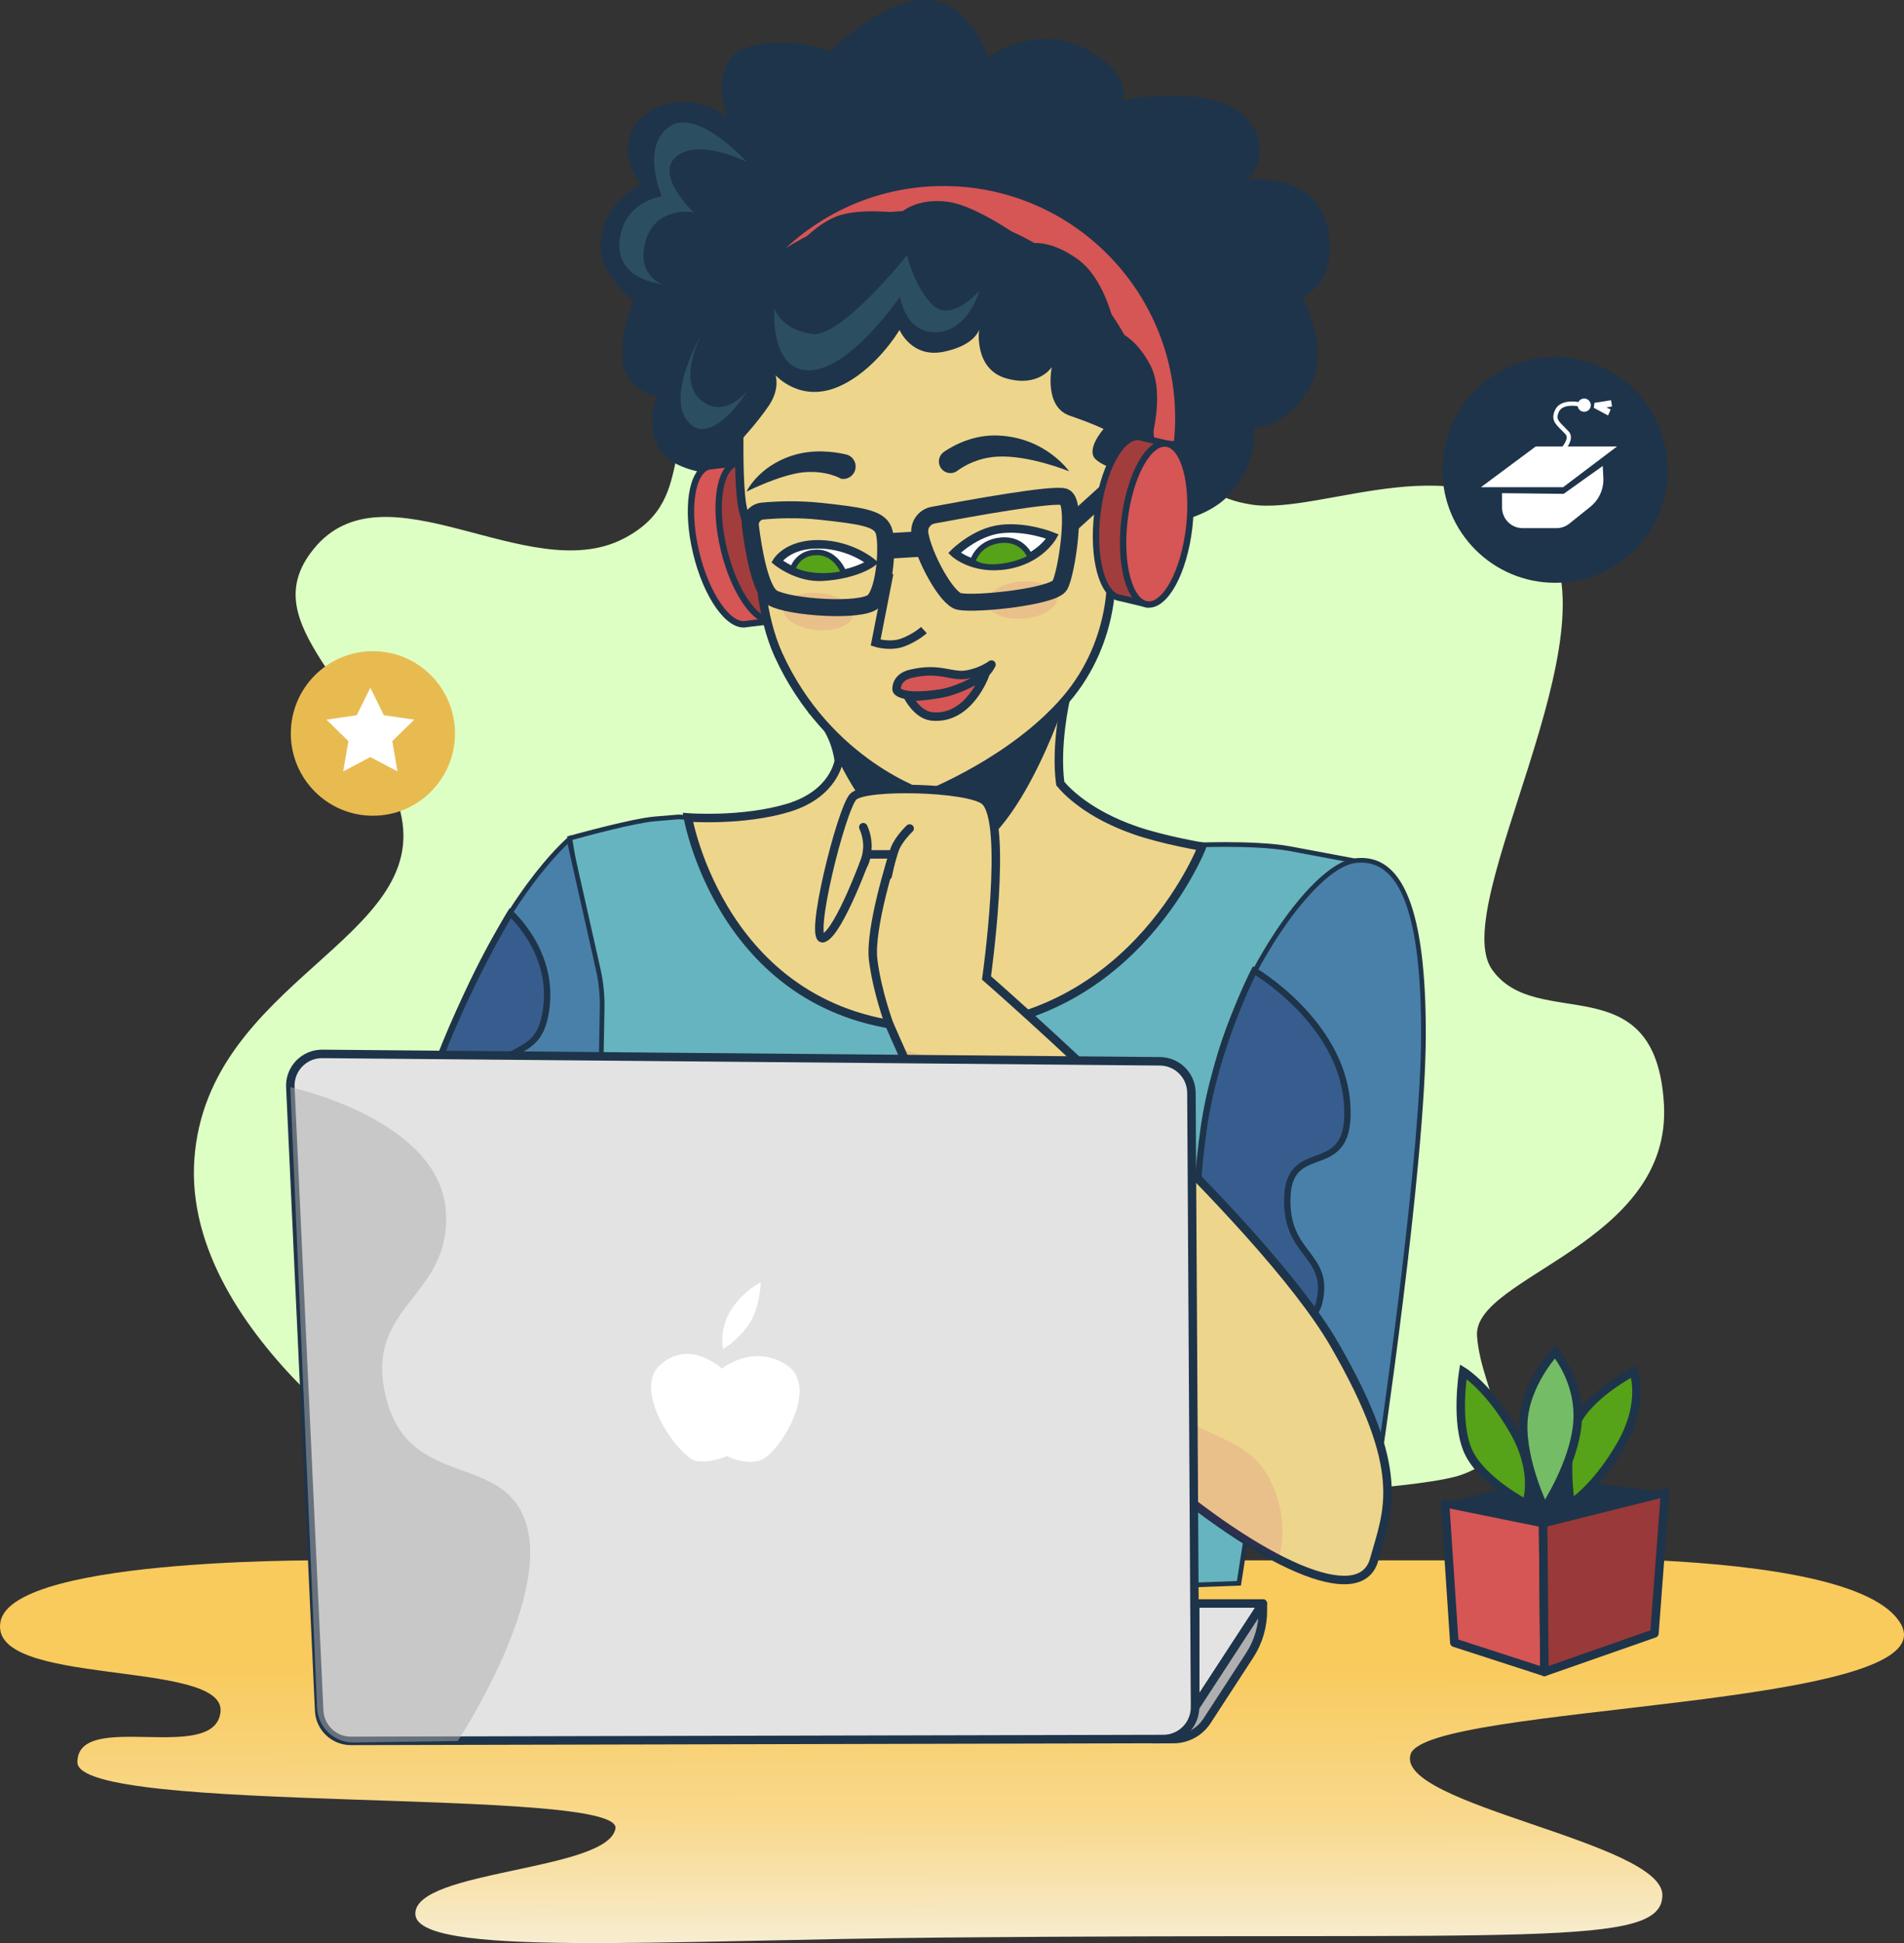 <svg width="449" height="458" viewBox="0 0 449 458" fill="none" xmlns="http://www.w3.org/2000/svg">
<rect x="0" y="0" width="449" height="458" fill="#333333" stroke="none"/>
<path d="M201.666 101.269C201.666 101.269 230.629 72.73 254.67 88.808C278.707 104.885 278.707 116.443 295.233 118.952C311.758 121.466 345.812 103.377 363.84 125.986C381.869 148.594 341.307 213.413 351.82 228.485C362.337 243.557 390.378 226.977 392.382 260.138C394.386 293.299 347.31 300.835 348.312 314.906C349.315 328.973 361.331 341.536 344.805 347.564C328.28 353.593 210.596 355.603 210.596 355.603L99.922 350.078C99.922 350.078 42.834 315.409 45.836 273.204C48.842 230.998 101.922 221.451 94.411 191.307C86.9 161.162 59.355 147.593 73.877 129.505C90.717 108.533 124.456 138.549 146.99 126.991C166.655 116.906 151.699 98.648 173.882 91.717C196.066 84.786 201.666 101.269 201.666 101.269Z" fill="#DEFFC4"/>
<path d="M81.383 367.786H342.018C342.018 367.786 437.023 362.775 448.274 382.816C459.525 402.851 336.396 401.598 332.644 413.495C328.892 425.392 392.019 434.157 392.019 446.68C392.019 459.203 360.768 455.445 222.011 456.698C155.751 457.296 97.941 461.393 97.941 451.065C97.941 440.732 143.255 441.047 145.131 431.03C147.007 421.012 18.25 427.898 18.25 415.374C18.25 402.851 50.752 416.001 52.003 403.477C53.253 390.954 -3.001 397.845 0.126 382.189C3.252 366.534 81.383 367.786 81.383 367.786Z" fill="url(#paint0_linear_893_1255)"/>
<path d="M153.603 377.316C148.346 377.316 146.58 377.194 145.994 377.106C145.844 373.707 144.4 351.177 142.873 327.395C142.153 316.229 141.434 304.981 140.847 295.745C138.993 266.524 139.901 231.343 139.912 230.994V230.938L134.361 197.565C136.962 196.844 149.458 193.435 154.406 193.019L159.995 192.553L283.716 199.123C283.788 199.123 285.891 199.051 288.846 199.051C293.445 199.051 299.848 199.222 304.27 200.054L318.742 202.77L292.172 373.186C284.469 373.491 183.122 377.316 153.603 377.316Z" fill="#66B4BF"/>
<path d="M159.995 193.113L283.678 199.682H283.727H283.777C283.799 199.682 285.897 199.61 288.835 199.61C293.407 199.61 299.776 199.782 304.159 200.608L318.105 203.225L291.691 372.659C281.126 373.059 182.624 376.762 153.604 376.762C149.259 376.762 147.355 376.673 146.52 376.601C146.282 371.889 144.887 350.179 143.421 327.322C142.707 316.168 141.982 304.937 141.401 295.706C139.552 266.513 140.454 231.354 140.465 231.005L140.471 230.899L140.454 230.794L134.992 197.969C138.374 197.038 149.807 193.961 154.456 193.579L159.995 193.113ZM159.979 191.999C159.979 191.999 159.979 191.999 154.356 192.47C148.733 192.941 133.73 197.166 133.73 197.166L139.353 230.977C139.353 230.977 138.418 266.197 140.288 295.778C142.164 325.36 145.446 375.609 145.446 377.488C145.446 377.754 148.451 377.871 153.598 377.871C184.501 377.871 292.637 373.729 292.637 373.729L319.356 202.327C319.356 202.327 311.857 200.919 304.353 199.511C299.854 198.668 293.329 198.496 288.83 198.496C285.83 198.496 283.727 198.574 283.727 198.574L159.979 191.999Z" fill="#1E344A"/>
<path d="M282.411 304.926C282.339 302.204 281.758 275.721 286.157 254.566C290.789 232.28 308.831 204.262 319.44 202.876C319.987 202.804 320.524 202.771 321.039 202.771C330.895 202.771 335.688 216.142 335.688 243.65C335.688 272.212 326.396 336.353 325.068 345.357L282.411 304.926Z" fill="#4980A9"/>
<path d="M321.033 203.33C330.519 203.33 335.128 216.519 335.128 243.656C335.128 271.247 326.434 332.14 324.669 344.226L282.953 304.682C282.859 300.973 282.41 275.283 286.694 254.682C288.869 244.232 294.264 231.67 301.127 221.076C307.784 210.803 314.824 204.046 319.5 203.436C320.031 203.364 320.546 203.33 321.033 203.33ZM321.033 202.222C320.491 202.222 319.932 202.26 319.362 202.333C308.581 203.741 290.297 231.914 285.609 254.455C280.922 276.996 281.857 305.17 281.857 305.17L325.455 346.493C325.455 346.493 336.235 274.646 336.235 243.65C336.241 214.307 330.773 202.222 321.033 202.222Z" fill="#1E344A"/>
<path d="M89.397 295.834C90.404 291.615 97.349 263.464 108.926 236.831C119.762 211.901 131.295 200.475 134.179 197.875L141.074 228.51C141.749 231.498 142.059 234.57 142.004 237.63L140.698 307.764L89.397 295.834Z" fill="#4980A9"/>
<path d="M133.847 198.94L140.532 228.638C141.196 231.581 141.5 234.608 141.445 237.624L140.15 307.071L90.066 295.424C91.444 289.752 98.29 262.693 109.436 237.059C119.497 213.902 130.15 202.46 133.847 198.94ZM134.511 196.855C134.511 196.855 121.074 207.499 108.417 236.615C95.761 265.731 88.727 296.255 88.727 296.255L141.229 308.463L142.546 237.646C142.602 234.536 142.286 231.432 141.605 228.394L134.511 196.855Z" fill="#1E344A"/>
<path d="M267.8 195.757C256.732 191.932 251.569 186.555 250.03 184.687C248.824 175.634 251.276 164.967 251.276 164.967L192.935 168.754C192.935 168.754 196.847 172.368 197.805 179.303C197.805 179.303 196.753 187.093 185.973 190.38C175.192 193.667 162.22 192.675 162.22 192.675C162.22 192.675 170.378 239.537 217.169 242.242C265.919 245.058 283.473 199.56 283.473 199.56C283.473 199.56 274.386 198.036 267.8 195.757Z" fill="#EED58C" stroke="#1E344A" stroke-width="2" stroke-miterlimit="10"/>
<path d="M192.935 168.759L251.276 164.973C251.276 164.973 239.516 201.24 224.203 202.493C208.89 203.746 197.805 179.309 197.805 179.309L192.935 168.759Z" fill="#1E344A"/>
<path d="M172.497 112.113C172.497 112.113 157.793 112.113 154.976 104.79C152.159 97.461 155.142 93.514 155.142 93.514C155.142 93.514 147.079 91.917 146.769 84.383C146.465 76.849 149.525 71.028 149.525 71.028C149.525 71.028 141.384 64.841 141.639 57.845C142.01 47.522 151.003 43.514 151.003 43.514C151.003 43.514 143.31 33.158 152.657 26.667C162.005 20.175 171.39 27.465 171.39 27.465C171.39 27.465 166.366 13.151 177.412 10.8C188.458 8.45 195.807 12.209 195.807 12.209C195.807 12.209 207.595 -0.137 218.226 0.001C228.857 0.14 232.98 13.478 232.98 13.478C232.98 13.478 243.954 5.484 255.592 11.305C267.23 17.126 264.768 23.601 264.768 23.601C264.768 23.601 285.587 19.471 293.385 27.326C301.182 35.176 294.309 42.406 294.309 42.406C294.309 42.406 309.727 40.243 312.931 53.221C316.136 66.205 307.209 70.213 307.209 70.213C307.209 70.213 314.47 83.368 308.144 92.499C301.813 101.63 295.598 100.737 295.598 100.737C295.598 100.737 297.165 108.011 290.252 116.177C283.34 124.343 267.385 124.293 267.385 124.293L172.497 112.113Z" fill="#1E344A"/>
<path d="M176.106 147.072C171.983 148.07 166.637 140.564 164.174 130.313C161.711 120.063 163.056 110.949 167.179 109.951L174.728 109.02L182.636 146.279L176.106 147.072Z" fill="#D65555" stroke="#1E344A" stroke-width="1.5" stroke-miterlimit="10" stroke-linejoin="round"/>
<path d="M182.632 146.285C186.756 145.291 188.102 136.176 185.639 125.928C183.175 115.679 177.835 108.177 173.711 109.172C169.586 110.167 168.24 119.282 170.703 129.53C173.167 139.779 178.507 147.28 182.632 146.285Z" fill="#A23D3D" stroke="#1E344A" stroke-width="1.5" stroke-miterlimit="10" stroke-linejoin="round"/>
<path d="M174.861 85.896C174.861 85.896 173.394 113.094 175.276 120.384C177.157 127.669 179.105 133.395 179.105 133.395C179.105 133.395 179.365 145.054 183.538 154.262C195.265 180.141 218.42 187.392 218.42 187.392C218.42 187.392 238.774 179.481 251.276 164.973C263.777 150.465 261.995 133.467 261.995 133.467L266.041 96.978L242.858 60.899L191.419 71.56L174.861 85.896Z" fill="#EED58C" stroke="#1E344A" stroke-width="2" stroke-miterlimit="10"/>
<path d="M252.123 111.093C252.123 111.093 242.488 107.135 234.961 107.65C230.739 107.938 227.64 109.591 225.73 110.988C224.435 111.936 222.603 111.547 221.784 110.162C221.043 108.909 221.414 107.301 222.62 106.486C225.122 104.801 229.704 102.417 235.376 102.655C246.622 103.132 252.123 111.093 252.123 111.093Z" fill="#1E344A"/>
<path d="M225.061 130.33C225.061 130.33 229.964 125.368 236.09 124.686C242.216 124.004 248.215 126.455 248.215 126.455C248.215 126.455 245.166 131.965 237.297 133.196C229.422 134.432 225.061 130.33 225.061 130.33Z" fill="white" stroke="#1E344A" stroke-width="2" stroke-miterlimit="10"/>
<path d="M183.239 132.337C183.239 132.337 185.713 128.157 193.228 128.295C200.744 128.434 205.619 132.608 205.619 132.608C205.619 132.608 201.989 135.43 194.036 135.94C188.054 136.317 183.239 132.337 183.239 132.337Z" fill="white" stroke="#1E344A" stroke-width="2" stroke-miterlimit="10"/>
<path d="M176.034 115.877C176.034 115.877 184.108 111.825 189.543 111.32C194.977 110.816 198.353 112.85 198.353 112.85C199.731 113.089 201.087 112.318 201.585 111.01C202.216 109.352 201.242 107.512 199.515 107.113C196.477 106.409 191.646 105.821 186.781 107.395C178.773 109.984 176.034 115.877 176.034 115.877Z" fill="#1E344A"/>
<path d="M209.687 135.158L206.493 151.474C206.493 151.474 209.886 152.56 212.907 151.435C215.929 150.31 217.877 148.513 217.877 148.513" stroke="#1E344A" stroke-width="2" stroke-miterlimit="10"/>
<path d="M211.447 162.567C211.447 162.567 211.065 159.701 214.806 158.814C221.613 157.195 224.335 159.607 227.922 159.013C231.508 158.42 233.81 156.641 233.81 156.641C233.81 156.641 231.563 162.184 221.58 163.537C211.59 164.884 211.447 162.567 211.447 162.567Z" fill="#D65555" stroke="#1E344A" stroke-width="2" stroke-miterlimit="10" stroke-linejoin="round"/>
<path d="M214.081 164.141C214.081 164.141 216.273 168.504 219.715 168.865C228.558 169.785 232.316 158.98 232.316 158.98C232.316 158.98 227.219 162.561 221.574 163.537C215.929 164.507 214.081 164.141 214.081 164.141Z" fill="#D65555" stroke="#1E344A" stroke-width="2" stroke-miterlimit="10" stroke-linejoin="round"/>
<path d="M186.892 134.188C186.892 134.188 187.999 130.163 192.692 130.202C197.379 130.247 199.051 135.175 199.051 135.175C199.051 135.175 196.046 135.99 192.304 135.674C188.563 135.358 186.892 134.188 186.892 134.188Z" fill="#56A219" stroke="#1E344A" stroke-width="1.31" stroke-miterlimit="10"/>
<path d="M229.35 132.392C229.35 132.392 230.479 127.896 235.974 127.347C241.469 126.798 242.997 131.405 242.997 131.405C242.997 131.405 240.108 133.163 235.553 133.595C231.004 134.027 229.35 132.392 229.35 132.392Z" fill="#56A219" stroke="#1E344A" stroke-width="1.31" stroke-miterlimit="10"/>
<path d="M277.751 104.995C277.906 103.658 278.011 102.3 278.072 100.936C279.372 70.191 255.548 44.207 224.85 42.899C205.497 42.078 188.037 51.264 177.45 65.867C187.982 55.927 202.348 50.089 217.949 50.749C247.28 51.996 270.335 75.773 271.193 104.712L277.751 104.995Z" fill="#D65555" stroke="#1E344A" stroke-width="2" stroke-miterlimit="10" stroke-linejoin="round"/>
<path d="M181.203 61.725C181.203 61.725 168.962 77.498 167.982 85.918C167.002 94.34 160.871 98.775 166.316 103.082C171.762 107.39 174.734 103.753 174.734 103.753C174.734 103.753 178.668 99.534 181.336 95.576C184.003 91.618 182.891 88.435 182.891 88.435C182.891 88.435 188.558 94.944 197.473 91.246C206.389 87.554 212.122 77.769 212.122 77.769C212.122 77.769 214.967 84.472 222.537 82.914C230.108 81.356 230.894 77.63 230.894 77.63C230.894 77.63 229.56 86.972 237.286 89.184C245.011 91.39 248.033 86.506 248.033 86.506C248.033 86.506 246.074 95.825 252.239 97.965C258.404 100.105 260.236 101.125 260.236 101.125C260.236 101.125 255.963 105.959 258.371 108.254C260.778 110.55 267.292 111.769 267.292 111.769L271.193 104.729C271.193 104.729 274.968 92.981 271.199 85.93C267.43 78.878 263.086 78.063 263.086 78.063C263.086 78.063 261.094 66.072 254.11 61.077C247.125 56.082 242.687 57.457 242.687 57.457C242.687 57.457 230.866 48.492 223.401 47.55C215.935 46.608 212.338 50.211 212.338 50.211C212.338 50.211 202.388 48.847 196.97 51.126C191.557 53.404 186.931 59.159 186.931 59.159L181.203 61.725Z" fill="#1E344A"/>
<path opacity="0.2" d="M182.636 72.674C182.636 72.674 181.385 87.493 190.971 87.282C200.556 87.072 212.222 69.958 212.222 69.958C212.222 69.958 213.472 78.723 220.971 78.307C228.47 77.891 230.971 68.5 230.971 68.5C230.971 68.5 224.513 76.012 220.135 72.048C215.758 68.084 213.887 60.151 213.887 60.151C213.887 60.151 198.22 79.865 191.386 78.728C183.887 77.475 182.636 72.674 182.636 72.674Z" fill="#66B4BF"/>
<path opacity="0.2" d="M176.388 91.978C176.388 91.978 170.766 99.179 165.137 94.168C159.515 89.156 165.763 78.201 165.763 78.201C165.763 78.201 156.698 93.231 162.326 99.49C167.949 105.754 176.388 91.978 176.388 91.978Z" fill="#66B4BF"/>
<path opacity="0.2" d="M156.072 66.937C156.072 66.937 149.824 64.747 152.32 56.603C154.821 48.465 163.571 50.028 163.571 50.028C163.571 50.028 154.196 41.264 159.509 36.878C164.822 32.493 176.073 38.131 176.073 38.131C176.073 38.131 164.202 24.981 157.638 29.993C151.075 35.005 156.078 46.27 156.078 46.27C156.078 46.27 148.153 47.306 146.387 55.034C143.886 65.994 156.072 66.937 156.072 66.937Z" fill="#66B4BF"/>
<path opacity="0.1" d="M249.334 140.763C249.533 143.175 245.997 145.437 241.437 145.814C236.876 146.191 233.025 144.538 232.825 142.127C232.626 139.715 236.162 137.454 240.723 137.077C245.277 136.7 249.134 138.352 249.334 140.763Z" fill="#C4007B"/>
<path opacity="0.1" d="M201.203 144.86C200.998 147.271 197.136 148.912 192.581 148.519C188.026 148.131 184.496 145.858 184.7 143.446C184.905 141.035 188.768 139.394 193.323 139.787C197.883 140.181 201.408 142.448 201.203 144.86Z" fill="#C4007B"/>
<path d="M176.964 124.038C176.743 122.247 178.038 120.629 179.831 120.462C182.957 120.168 188.054 119.919 193.727 120.54C203.068 121.565 207.213 122.159 208.348 124.919C209.482 127.686 208.791 139.145 205.968 141.739C203.146 144.334 186.306 143.203 182.232 140.941C179.238 139.283 177.617 129.266 176.964 124.038Z" stroke="#1E344A" stroke-width="4" stroke-miterlimit="10"/>
<path d="M220.025 121.432C217.966 121.82 216.594 123.783 216.937 125.856C217.817 131.189 223.262 141.196 226.195 141.767C230.329 142.571 248.349 140.619 249.92 137.969C251.492 135.319 254.087 118.3 251.01 117.125C248.575 116.193 228.409 119.852 220.025 121.432Z" stroke="#1E344A" stroke-width="4" stroke-miterlimit="10"/>
<path d="M209.018 128.706L217.175 128.218" stroke="#1E344A" stroke-width="6" stroke-miterlimit="10"/>
<path d="M252.184 123.86L265.842 111.487" stroke="#1E344A" stroke-width="4" stroke-miterlimit="10"/>
<path d="M264.176 140.94C259.965 140.441 257.541 131.555 258.775 121.083C260.009 110.61 264.42 102.528 268.631 103.021L276.036 104.767L270.574 142.465L264.176 140.94Z" fill="#A23D3D" stroke="#1E344A" stroke-width="1.5" stroke-miterlimit="10" stroke-linejoin="round"/>
<path d="M280.423 124.414C281.653 113.945 279.235 105.056 275.022 104.559C270.809 104.062 266.396 112.146 265.166 122.615C263.936 133.084 266.354 141.973 270.567 142.47C274.78 142.967 279.193 134.883 280.423 124.414Z" fill="#D65555" stroke="#1E344A" stroke-width="1.5" stroke-miterlimit="10" stroke-linejoin="round"/>
<path d="M88.727 296.25C88.727 296.25 116.802 299.121 121.179 282.839C125.557 266.563 107.637 266.141 113.68 255.497C119.724 244.853 127.433 250.281 128.888 237.131C130.349 223.981 120.343 215.216 120.343 215.216C120.343 215.216 109.928 232.119 102.009 253.829C94.09 275.538 88.727 296.25 88.727 296.25Z" fill="#365D8D" stroke="#1E344A" stroke-width="1.5" stroke-miterlimit="10"/>
<path d="M295.77 228.787C295.77 228.787 316.086 240.684 317.646 259.783C319.207 278.881 304.209 267.921 303.584 282.008C302.959 296.094 313.9 295.468 311.083 307.054C308.271 318.635 281.862 305.175 281.862 305.175C281.862 305.175 281.082 285.14 283.894 265.731C286.705 246.317 295.77 228.787 295.77 228.787Z" fill="#365D8D" stroke="#1E344A" stroke-width="1.5" stroke-miterlimit="10"/>
<path d="M209.669 241.311C209.669 241.311 244.828 323.486 271.076 346.027C297.33 368.568 320.767 379.367 324.049 367.626C327.33 355.884 332.018 346.964 314.674 316.911C297.33 286.858 232.636 230.506 232.636 230.506C232.636 230.506 237.888 193.296 232.166 188.711C228.259 185.579 204.041 184.953 201.224 187.774C198.413 190.591 190.444 222.523 194.19 221.115C197.943 219.707 204.506 201.39 204.506 201.39H210.599C210.599 201.39 204.976 218.764 205.912 226.276C206.858 233.793 209.669 241.311 209.669 241.311Z" fill="#EED58C" stroke="#1E344A" stroke-width="2" stroke-miterlimit="10"/>
<path d="M203.577 194.976C203.577 194.976 204.827 197.482 204.512 200.298C204.202 203.114 203.577 203.896 203.577 203.896" fill="#EED58C"/>
<path d="M203.577 194.976C203.577 194.976 204.827 197.482 204.512 200.298C204.202 203.114 203.577 203.896 203.577 203.896" stroke="#1E344A" stroke-width="2" stroke-miterlimit="10" stroke-linecap="round"/>
<path d="M214.512 195.286C214.512 195.286 212.011 197.637 211.075 199.982C210.14 202.327 209.354 206.401 209.354 206.401" fill="#EED58C"/>
<path d="M214.512 195.286C214.512 195.286 212.011 197.637 211.075 199.982C210.14 202.327 209.354 206.401 209.354 206.401" stroke="#1E344A" stroke-width="2" stroke-miterlimit="10" stroke-linecap="round"/>
<path opacity="0.1" d="M212.951 247.414C212.951 247.414 247.174 255.869 258.42 278.41C269.671 300.951 261.702 314.566 270.606 326.779C279.51 338.986 292.637 337.113 298.73 347.441C304.823 357.774 301.542 367.165 301.542 367.165C301.542 367.165 283.257 361.062 263.102 337.113C242.946 313.164 235.912 295.789 235.912 295.789L212.951 247.414Z" fill="#C4007B"/>
<path d="M281.862 402.38L297.8 377.959H281.862V402.38Z" fill="#E3E3E3" stroke="#1E344A" stroke-width="2" stroke-miterlimit="10" stroke-linejoin="round"/>
<path d="M297.8 377.959L297.812 379.545C297.839 383.309 296.76 387.001 294.707 390.15L284.646 405.612C282.908 408.284 279.947 409.897 276.765 409.914L272.017 409.941L281.862 402.374L297.8 377.959Z" fill="#AFAFAF" stroke="#1E344A" stroke-width="2" stroke-miterlimit="10" stroke-linejoin="round"/>
<path d="M68.467 256.251L75.268 403.206C75.451 407.208 78.749 410.352 82.745 410.34L274.358 409.903C278.492 409.891 281.835 406.521 281.813 402.374L280.96 257.598C280.938 253.507 277.64 250.197 273.556 250.159L75.987 248.412C71.71 248.385 68.267 251.96 68.467 256.251Z" fill="#E3E3E3" stroke="#1E344A" stroke-width="2" stroke-miterlimit="10"/>
<path d="M170.222 322.582C170.222 322.582 162.668 315.464 155.712 321.69C148.75 327.921 160.449 343.943 164.301 344.386C168.152 344.83 171.406 343.2 171.406 343.2C171.406 343.2 175.535 345.395 179.254 344.236C183.548 342.9 193.471 327.178 185.624 321.834C177.771 316.501 170.222 322.582 170.222 322.582Z" fill="white"/>
<path d="M170.516 317.981C170.516 317.981 169.481 313.529 172.292 308.934C175.104 304.332 179.398 302.259 179.398 302.259C179.398 302.259 179.249 308.34 176.587 312.199C173.925 316.057 170.516 317.981 170.516 317.981Z" fill="white"/>
<path opacity="0.5" d="M68.466 256.251L74.775 402.535C74.974 407.153 78.804 410.778 83.419 410.712L107.946 410.362C107.946 410.362 129.042 378.43 124.355 360.114C119.668 341.797 96.695 351.659 91.073 329.59C85.45 307.52 106.541 306.112 105.135 285.45C103.663 263.818 68.466 256.251 68.466 256.251Z" fill="#AFAFAF"/>
<path d="M342.959 387.195L340.773 354.321L363.895 359.016L364.21 394.081L342.959 387.195Z" fill="#D65555" stroke="#1E344A" stroke-width="2" stroke-miterlimit="10" stroke-linejoin="round"/>
<path d="M363.895 359.016L392.65 351.82L390.148 385.005L364.21 394.081L363.895 359.016Z" fill="#993939" stroke="#1E344A" stroke-width="2" stroke-miterlimit="10" stroke-linejoin="round"/>
<path d="M340.773 354.321L364.941 348.062L392.65 351.82L363.895 359.016L340.773 354.321Z" fill="#1E344A"/>
<path d="M359.922 354.481C359.922 354.481 349.54 349.104 346.319 342.291C343.098 335.477 345.068 323.287 345.068 323.287C345.068 323.287 350.973 326.873 356.883 337.091C362.783 347.308 359.922 354.481 359.922 354.481Z" fill="#56A219" stroke="#1E344A" stroke-width="2" stroke-miterlimit="10"/>
<path d="M385.223 323.281C385.223 323.281 374.841 328.659 371.62 335.472C368.4 342.285 370.37 354.476 370.37 354.476C370.37 354.476 376.275 350.889 382.185 340.672C388.084 330.455 385.223 323.281 385.223 323.281Z" fill="#56A219" stroke="#1E344A" stroke-width="2" stroke-miterlimit="10"/>
<path d="M364.21 355.574C364.21 355.574 358.897 344.774 359.207 335.538C359.517 326.302 366.706 318.635 366.706 318.635C366.706 318.635 372.644 325.366 372.018 335.073C371.399 344.774 364.21 355.574 364.21 355.574Z" fill="#74BC66" stroke="#1E344A" stroke-width="2" stroke-miterlimit="10"/>
<path d="M87.941 192.275C98.632 192.275 107.299 183.593 107.299 172.883C107.299 162.173 98.632 153.491 87.941 153.491C77.25 153.491 68.582 162.173 68.582 172.883C68.582 183.593 77.25 192.275 87.941 192.275Z" fill="#E8BB51"/>
<path d="M87.332 162.095L90.531 168.587L97.687 169.629L92.512 174.685L93.73 181.82L87.332 178.449L80.935 181.82L82.158 174.685L76.983 169.629L84.133 168.587L87.332 162.095Z" fill="white"/>
<path d="M366.712 137.37C381.383 137.37 393.276 125.457 393.276 110.76C393.276 96.064 381.383 84.15 366.712 84.15C352.041 84.15 340.148 96.064 340.148 110.76C340.148 125.457 352.041 137.37 366.712 137.37Z" fill="#1E344A"/>
<path d="M349.24 114.835L362.157 105.233H381.327L368.615 114.835H349.24Z" fill="white"/>
<path d="M354.21 116.243V119.614C354.21 122.308 356.39 124.492 359.08 124.492H367.032C368.139 124.492 369.213 124.115 370.076 123.422L375.04 119.447C376.988 117.89 378.117 115.528 378.117 113.033L377.962 109.829L368.742 116.404L354.21 116.243Z" fill="white"/>
<path d="M365.771 108.57C365.771 108.57 371.554 104.185 369.523 101.995C367.492 99.806 366.086 99.179 367.177 96.829C368.272 94.478 372.18 95.265 372.18 95.265" stroke="white" stroke-miterlimit="10"/>
<path d="M375.146 95.498C375.146 96.363 374.448 97.061 373.585 97.061C372.722 97.061 372.024 96.363 372.024 95.498C372.024 94.633 372.722 93.935 373.585 93.935C374.448 93.935 375.146 94.639 375.146 95.498Z" fill="white"/>
<path d="M375.849 96.125L379.208 97.927L379.833 96.518L378.821 96.047L380.149 95.814L379.911 94.329L376.009 94.955L375.849 96.125Z" fill="white"/>
<defs>
<linearGradient id="paint0_linear_893_1255" x1="224.5" y1="367.229" x2="224.799" y2="515.768" gradientUnits="userSpaceOnUse">
<stop offset="0.165" stop-color="#F9CA5C"/>
<stop offset="0.42" stop-color="#F8D98E"/>
<stop offset="0.67" stop-color="#F7F3E5"/>
<stop offset="1" stop-color="#F7FAFB"/>
</linearGradient>
</defs>
</svg>
